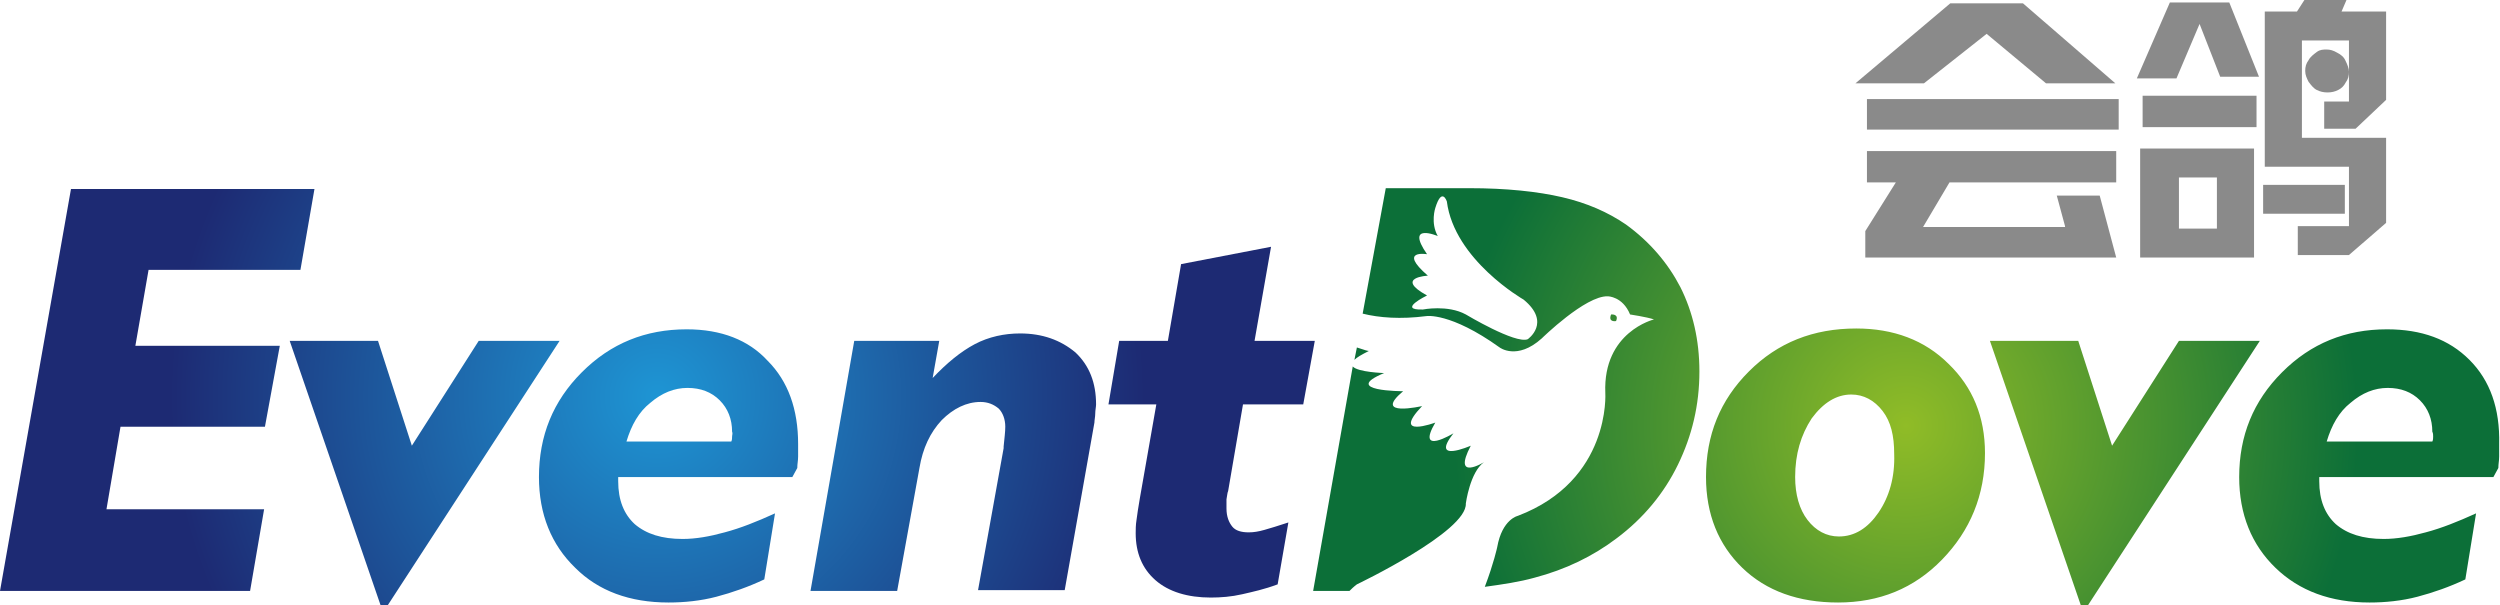 <!-- Generator: Adobe Illustrator 19.0.0, SVG Export Plug-In  -->
<svg version="1.1"
	 xmlns="http://www.w3.org/2000/svg" xmlns:xlink="http://www.w3.org/1999/xlink" xmlns:a="http://ns.adobe.com/AdobeSVGViewerExtensions/3.0/"
	 x="0px" y="0px" width="302.9px" height="73.3px" viewBox="0 0 302.9 73.3" style="enable-background:new 0 0 302.9 73.3;"
	 xml:space="preserve">
<style type="text/css">
	.st0{fill:url(#SVGID_1_);}
	.st1{fill:#8A8A8A;}
	.st2{fill:url(#SVGID_2_);}
	.st3{fill:url(#SVGID_3_);}
	.st4{fill:url(#SVGID_4_);}
</style>
<defs>
</defs>
<g>
	<radialGradient id="SVGID_1_" cx="79.648" cy="48.052" r="59.075" gradientUnits="userSpaceOnUse">
		<stop  offset="0" style="stop-color:#1E95D4"/>
		<stop  offset="1" style="stop-color:#1D2A73"/>
	</radialGradient>
	<path class="st0" d="M18,32.7h18.4l1.7-9.8H8.6L0,71.6h30.3l1.7-9.9H12.9l1.7-10h17.5l1.8-9.8H16.4L18,32.7z M58,41.3L49.9,54
		l-4.1-12.7H35.1l11,32H47l20.8-32H58z M83.2,39.9c-5,0-9.2,1.7-12.7,5.2c-3.5,3.5-5.2,7.7-5.2,12.7c0,4.5,1.5,8.2,4.4,11
		C72.5,71.6,76.3,73,81,73c1.9,0,3.9-0.2,5.8-0.7c1.9-0.5,3.9-1.2,5.8-2.1l1.3-8c-2.2,1-4.2,1.8-6.1,2.3c-1.8,0.5-3.5,0.8-5.1,0.8
		c-2.5,0-4.4-0.6-5.8-1.8c-1.3-1.2-2-2.9-2-5.2v-0.5h21.1l0.6-1.1c0-0.5,0.1-0.9,0.1-1.4c0-0.4,0-1,0-1.5c0-4.2-1.2-7.6-3.7-10.1
		C90.7,41.2,87.4,39.9,83.2,39.9z M88.7,52.9c0,0.2,0,0.4-0.1,0.6H75.9c0.6-2,1.5-3.6,2.9-4.7c1.4-1.2,2.9-1.8,4.5-1.8
		c1.6,0,2.9,0.5,3.9,1.5c1,1,1.5,2.3,1.5,3.8C88.8,52.5,88.7,52.7,88.7,52.9z M123.6,40.4c-1.9,0-3.8,0.4-5.5,1.3
		c-1.7,0.9-3.4,2.3-5.1,4.1l0.8-4.5h-10.3l-5.3,30.3h10.5l2.7-14.9c0.4-2.4,1.3-4.3,2.7-5.8c1.4-1.4,3-2.2,4.7-2.2
		c0.9,0,1.6,0.3,2.2,0.8c0.5,0.5,0.8,1.3,0.8,2.2c0,0.6-0.1,1.4-0.2,2.4c0,0.1,0,0.2,0,0.2l-3.1,17.2h10.5l3.6-20.3
		c0-0.3,0.1-0.7,0.1-1.1c0-0.4,0.1-0.8,0.1-1.1c0-2.6-0.8-4.7-2.5-6.3C128.5,41.2,126.3,40.4,123.6,40.4z M148.8,59.5l1.8-10.5h7.3
		l1.4-7.7H152l2-11.4L143.1,32l-1.6,9.3h-5.9l-1.3,7.7h5.8l-2,11.4c-0.2,1.1-0.3,1.9-0.4,2.6c-0.1,0.6-0.1,1.2-0.1,1.6
		c0,2.4,0.8,4.3,2.4,5.7c1.6,1.4,3.9,2.1,6.7,2.1c1.2,0,2.5-0.1,3.8-0.4c1.3-0.3,2.7-0.6,4.3-1.2l1.3-7.5c-1.2,0.4-2.2,0.7-2.9,0.9
		c-0.7,0.2-1.3,0.3-1.9,0.3c-0.9,0-1.6-0.2-2-0.7c-0.4-0.5-0.7-1.2-0.7-2.2c0-0.4,0-0.8,0-1.1C148.7,60,148.7,59.7,148.8,59.5z"/>
</g>
<g>
	<path class="st1" d="M245.1,0.4l11.2,9.7h-8.4l-7.2-6l-7.6,6h-8.3l11.5-9.7H245.1z M250.2,27.4l-1-3.7h5.2l2,7.5h-5.2l-0.8-3l0.8,3
		H226v-3.2l3.7-5.9h-3.5v-3.8h30.2l0,3.8l-20.2,0l-3.2,5.4H250.2z M256.7,15.7l-30.5,0V12h30.5V15.7z"/>
	<path class="st1" d="M266.5,2.9l-2.8,6.6l-4.8,0l4-9.2h7.2l3.6,9H269L266.5,2.9z M259.4,18h13.7v9.2l0,4l-13.8,0V18z M273.4,11.6
		l0,3.8l-13.8,0v-3.8H273.4z M268.6,21.5H264v6.2h4.6V21.5z M274.2,22.4h9.9l0,3.5l-9.9,0V22.4z M279.2,0h5.1l-0.6,1.4h5.4v10.7
		l-3.7,3.5h-3.8v-3.3h3V4.9h-5.7v11.8h10.2V27l-4.5,3.9h-6.2v-3.5h6.2v-7.2h-10.2V1.4h3.9L279.2,0z M281.9,6c0.4,0,0.8,0.1,1.3,0.4
		c0.4,0.2,0.8,0.5,1,1c0.2,0.4,0.4,0.9,0.4,1.3c0,0.5-0.1,0.9-0.4,1.3c-0.2,0.4-0.5,0.7-0.9,0.9c-0.4,0.2-0.8,0.3-1.3,0.3
		c-0.5,0-0.9-0.1-1.3-0.3c-0.4-0.2-0.7-0.6-1-1c-0.2-0.4-0.4-0.8-0.4-1.3s0.1-0.9,0.4-1.3c0.2-0.4,0.6-0.7,1-1S281.5,6,281.9,6z"/>
</g>
<g>
	<radialGradient id="SVGID_2_" cx="230.913" cy="51.563" r="54.829" gradientUnits="userSpaceOnUse">
		<stop  offset="0" style="stop-color:#90BC27"/>
		<stop  offset="1" style="stop-color:#0C6F38"/>
	</radialGradient>
	<path class="st2" d="M197,27.2c-2.2-1.5-4.7-2.6-7.7-3.3c-3-0.7-6.8-1.1-11.3-1.1h-10.1L165.1,38c2,0.5,4.6,0.7,7.7,0.3
		c0,0,2.9-0.5,8.9,3.8c0,0,2.1,1.6,5.1-1.1c0,0,5.3-5.2,8-5.1c0,0,1.8,0,2.7,2.2c0,0,2,0.3,2.9,0.6c0,0-6.2,1.5-5.9,8.9
		c0,0,0.7,10.6-10.6,14.9c0,0-1.9,0.4-2.5,3.8c0,0-0.4,1.9-1.5,4.8c2.2-0.3,4.2-0.6,6-1.1c3.8-1,7.1-2.6,10-4.8
		c3.2-2.4,5.7-5.4,7.4-8.9c1.7-3.5,2.6-7.2,2.6-11.3c0-3.8-0.8-7.2-2.3-10.2C202.1,31.9,199.9,29.3,197,27.2z M185.1,41.1
		c-1.5,0.6-7.5-3-7.5-3c-2.2-1.2-5.2-0.6-5.2-0.6c-3.2,0.1,0.5-1.7,0.5-1.7c-4-2.2,0.1-2.4,0.1-2.4c-3.7-3.2-0.1-2.6-0.1-2.6
		c-2.7-3.9,1.3-2.2,1.3-2.2c-0.9-1.6-0.3-3.4-0.3-3.4c0.8-2.6,1.4-0.8,1.4-0.8c0.9,7.1,9.3,11.9,9.3,11.9
		C188,39.1,185.1,41.1,185.1,41.1z M164.4,42.1l-0.3,1.5c0.3-0.3,0.8-0.6,1.8-1.1C165.9,42.6,165.3,42.4,164.4,42.1z M299.2,43.6
		c-2.5-2.5-5.8-3.7-10-3.7c-5,0-9.2,1.7-12.7,5.2c-3.5,3.5-5.2,7.7-5.2,12.7c0,4.5,1.5,8.2,4.4,11c2.9,2.8,6.7,4.2,11.4,4.2
		c1.9,0,3.9-0.2,5.8-0.7c1.9-0.5,3.9-1.2,5.8-2.1l1.3-8c-2.2,1-4.2,1.8-6.1,2.3c-1.8,0.5-3.5,0.8-5.1,0.8c-2.5,0-4.4-0.6-5.8-1.8
		c-1.3-1.2-2-2.9-2-5.2v-0.5h21.1l0.6-1.1c0-0.5,0.1-0.9,0.1-1.4c0-0.4,0-1,0-1.5C302.9,49.5,301.7,46.1,299.2,43.6z M294.8,52.9
		c0,0.2,0,0.4-0.1,0.6h-12.8c0.6-2,1.5-3.6,2.9-4.7c1.4-1.2,2.9-1.8,4.5-1.8c1.6,0,2.9,0.5,3.9,1.5c1,1,1.5,2.3,1.5,3.8
		C294.8,52.5,294.8,52.7,294.8,52.9z M178.2,54c0,0-5,2.2-2.1-1.5c0,0-4.6,2.8-2.2-1.3c0,0-5.4,2-1.6-2c0,0-6.1,1.4-2.3-1.8
		c0,0-7.6,0-2.3-2.2c0,0-3.2-0.1-3.8-0.8l-4.8,27.2h4.4c0.2-0.2,0.5-0.5,0.9-0.8c0,0,13.4-6.4,13.2-9.8c0,0,0.5-3.8,2.2-5
		C179.8,56,175.9,58.4,178.2,54z M264,41.3L255.9,54l-4.1-12.7h-10.7l11,32h0.9l20.8-32H264z M195.8,38.9c0.4-0.9-0.6-0.8-0.6-0.8
		C194.8,39.1,195.8,38.9,195.8,38.9z M224.9,39.8c-5.2,0-9.5,1.7-13,5.2c-3.5,3.5-5.2,7.7-5.2,12.8c0,4.5,1.5,8.2,4.4,11
		c2.9,2.8,6.8,4.2,11.6,4.2c5,0,9.2-1.7,12.6-5.2c3.4-3.5,5.2-7.8,5.2-12.9c0-4.4-1.5-8-4.4-10.8C233.2,41.2,229.4,39.8,224.9,39.8z
		 M227.6,62.1c-1.3,1.9-2.9,2.9-4.8,2.9c-1.5,0-2.8-0.7-3.8-2c-1-1.3-1.5-3.1-1.5-5.2c0-2.8,0.7-5.1,2-7.1c1.4-1.9,3-2.9,4.8-2.9
		c1.5,0,2.8,0.7,3.8,2c1,1.3,1.4,3,1.4,5.2C229.6,57.8,228.9,60.2,227.6,62.1z"/>
</g>
</svg>
